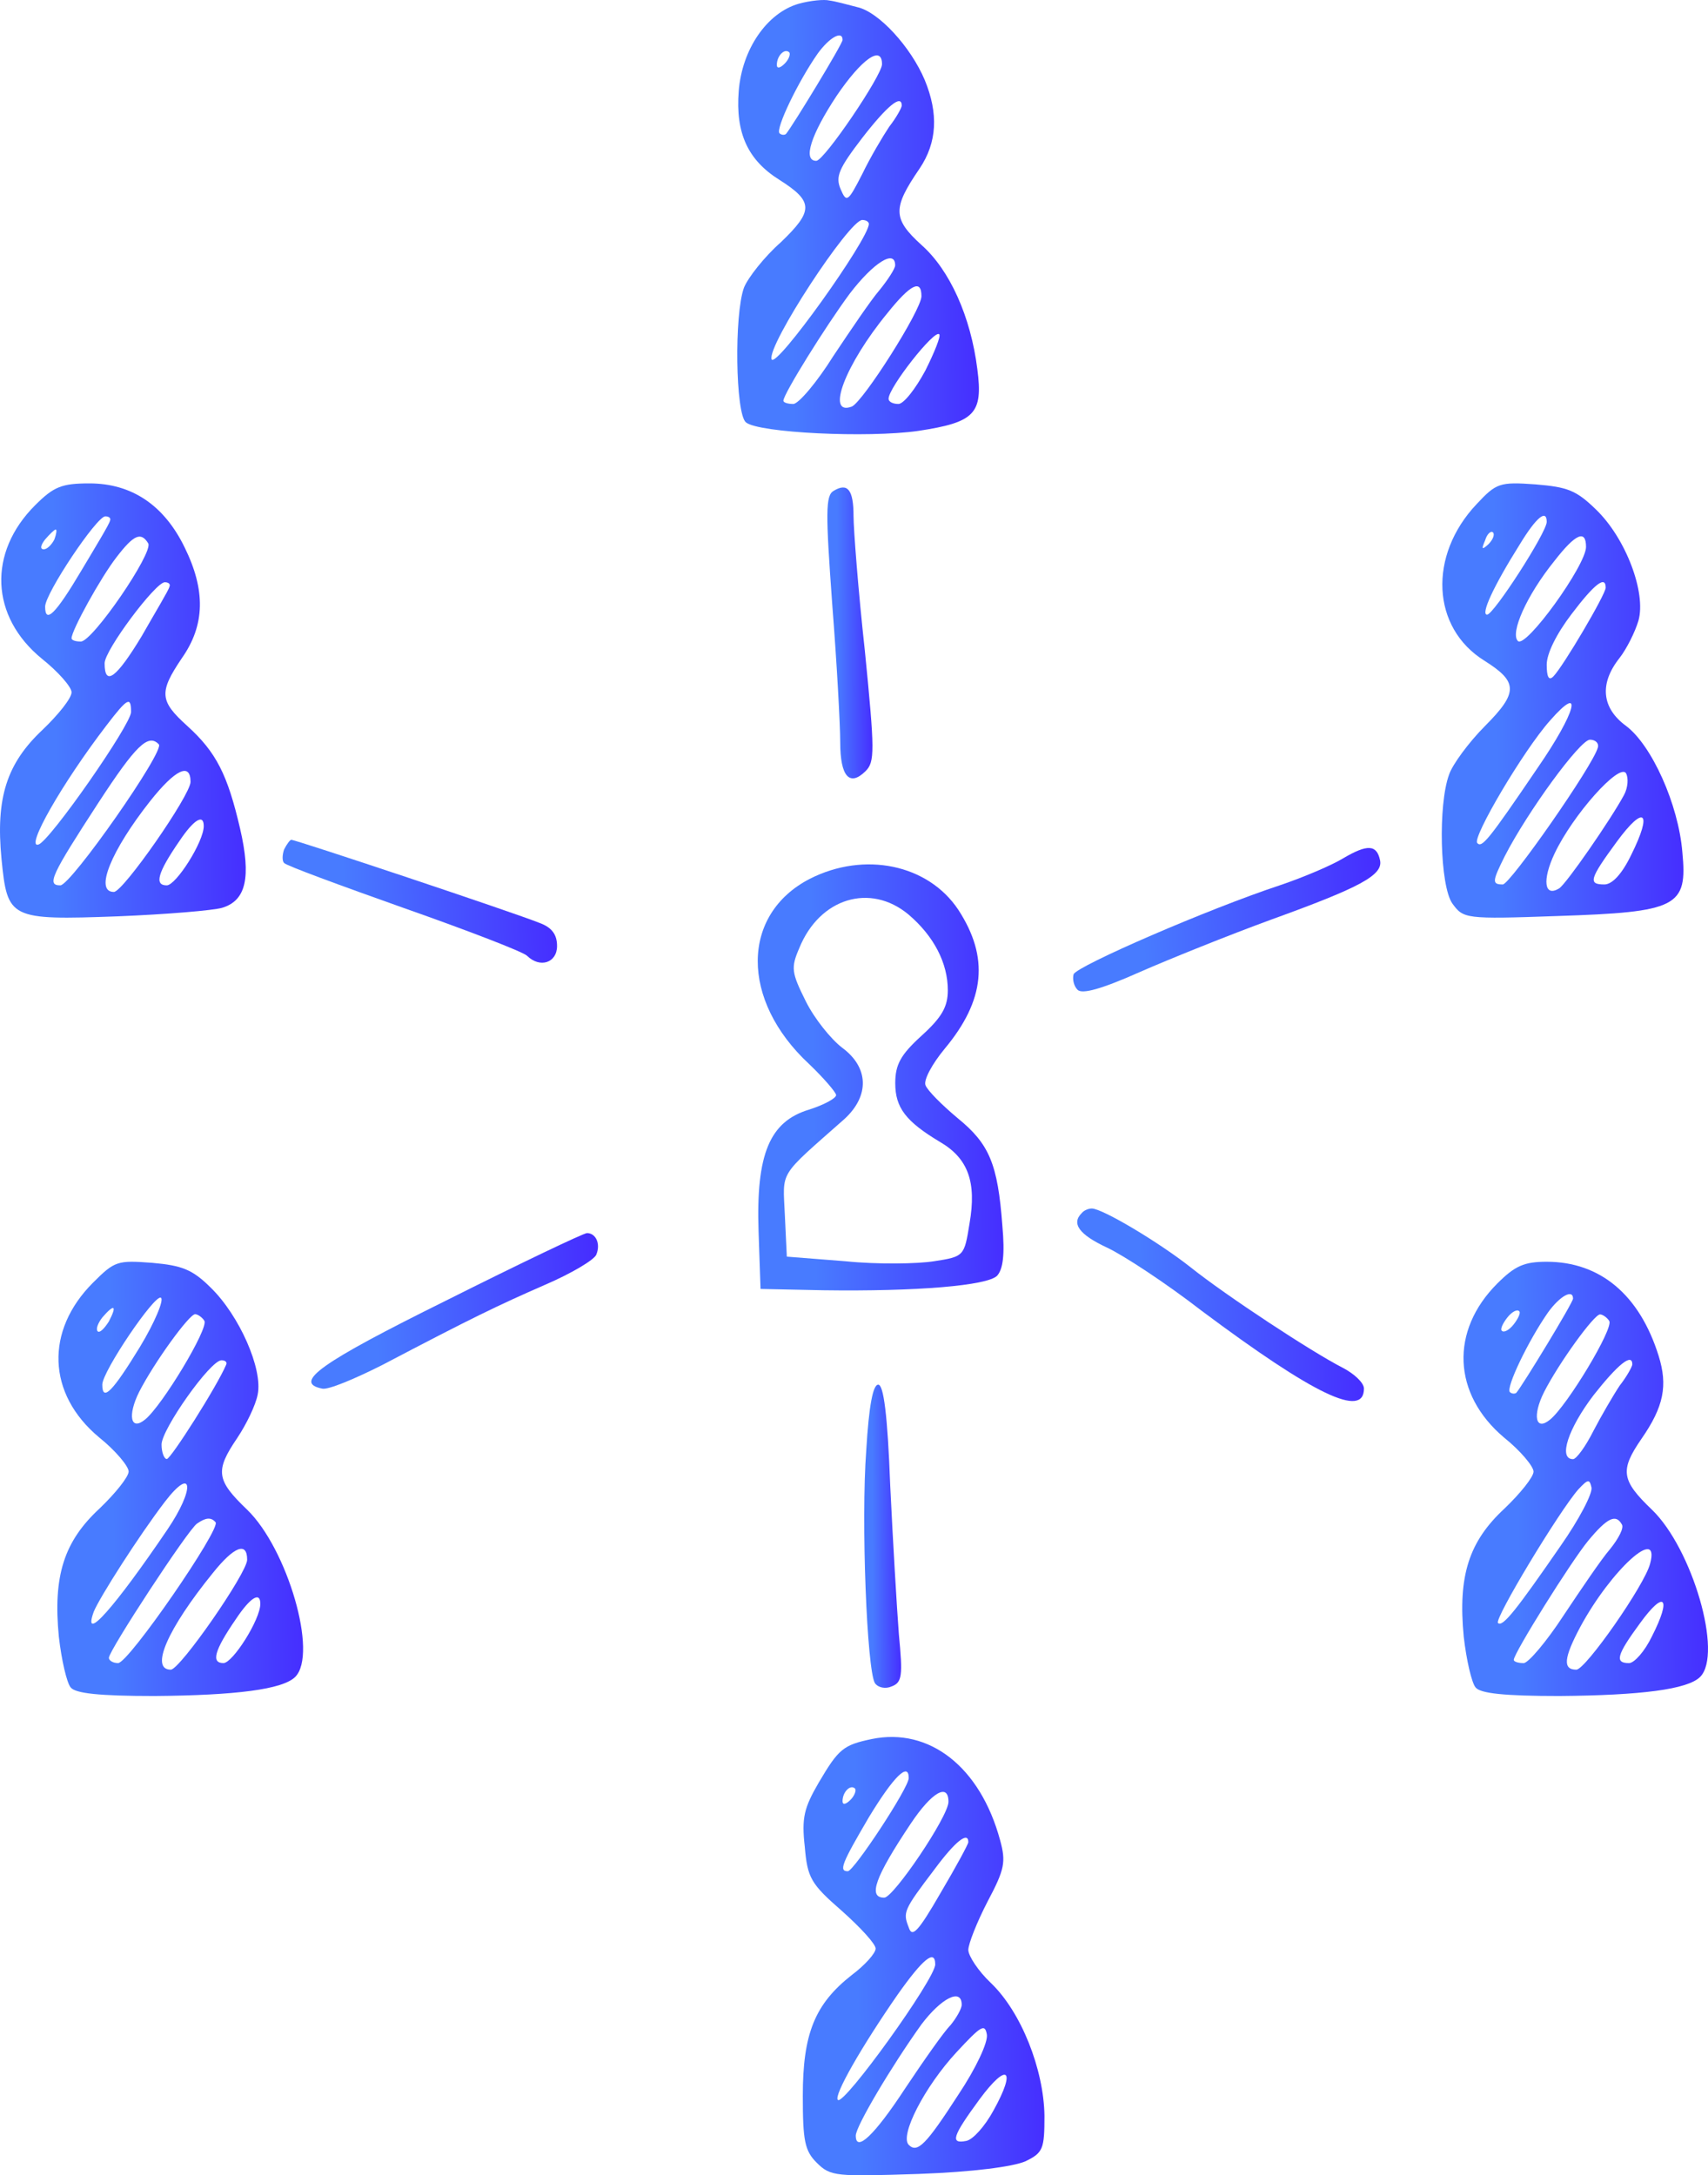<svg width="417" height="531" fill="none" xmlns="http://www.w3.org/2000/svg"><path d="M194.957.925c-7.703 2.246-13.801 11.067-14.604 21.333-.802 10.266 2.247 16.842 9.95 21.654 8.346 5.293 8.346 7.539.321 15.238-4.012 3.529-8.024 8.661-8.987 11.068-2.407 6.576-2.086 30.796.481 32.881 3.05 2.567 29.69 3.85 42.048 2.086 13.802-2.086 15.888-4.171 14.444-15.078-1.605-12.832-6.741-24.22-13.642-30.316-7.061-6.415-7.061-8.982-.481-18.606 4.333-6.416 4.654-13.473 1.284-21.654-3.37-8.02-11.234-16.681-16.53-17.804-2.408-.642-5.457-1.444-6.741-1.604-1.284-.32-4.654 0-7.543.802zm10.753 8.822c0 .962-12.197 21.012-13.802 22.937-.321.32-1.123.32-1.605-.16-.963-1.123 4.494-12.512 9.308-19.409 2.889-4.01 6.099-5.774 6.099-3.368zm-14.123 5.774c-1.123 1.123-1.926 1.284-1.926.321 0-2.245 1.926-4.17 3.05-3.048.321.482-.161 1.765-1.124 2.727zm23.752.16c0 2.728-14.123 23.58-16.048 23.58-3.371 0-1.284-6.417 4.975-15.88 6.098-8.982 11.073-12.511 11.073-7.7zm4.815 10.106c0 .481-1.284 2.887-3.049 5.133-1.605 2.406-4.655 7.538-6.58 11.548-3.531 6.898-3.852 7.058-5.296 3.69-1.284-3.048-.482-4.973 5.296-12.512 6.098-7.86 9.629-10.746 9.629-7.86zm-8.025 28.872c0 3.689-22.789 35.608-23.752 33.042-1.123-3.368 18.938-34.005 22.148-34.005.962 0 1.604.482 1.604.963zm6.42 10.105c0 .802-1.765 3.529-3.852 6.095-2.086 2.406-7.061 9.785-11.234 16.04-4.012 6.416-8.506 11.71-9.789 11.71-1.284 0-2.408-.322-2.408-.803 0-1.604 10.271-18.125 16.209-26.145 5.778-7.539 11.074-10.907 11.074-6.897zm6.419 7.539c0 3.368-14.283 25.824-17.011 26.947-6.42 2.406-1.605-10.266 8.666-22.777 5.778-7.218 8.345-8.34 8.345-4.17zm.963 18.125c-2.407 4.491-5.296 8.18-6.58 8.18-1.284 0-2.407-.481-2.407-1.283 0-2.727 11.234-17.002 12.357-15.72.482.322-1.123 4.332-3.37 8.823z" fill="url(#paint0_linear_15_83114)"/><path d="M8.598 123.308c-11.618 11.581-10.973 27.184 1.613 37.478 4.034 3.217 7.261 6.917 7.261 8.204 0 1.447-3.227 5.468-7.1 9.168C1.66 186.361-1.083 194.726.369 209.685c1.453 14.637 1.937 14.959 28.4 13.994 11.94-.483 23.397-1.448 25.495-2.091 5.809-1.77 7.1-7.4 4.357-19.302-3.066-13.19-5.81-18.659-12.91-25.093-6.776-6.112-6.938-8.203-1.29-16.568 5.647-8.042 5.809-16.567.645-27.023C40.063 123.308 32.156 118 21.83 118c-6.777 0-8.713.804-13.231 5.308zm18.233 3.86c-.16.805-3.388 6.113-6.938 12.064-6.293 10.616-8.875 13.19-8.875 8.847 0-3.217 12.586-22.036 14.684-22.036.968 0 1.452.482 1.13 1.125zm-13.554 4.504c-.645 1.287-1.775 2.413-2.582 2.413-.968 0-.806-.965.323-2.413 1.13-1.287 2.26-2.412 2.582-2.412.323 0 .161 1.125-.323 2.412zm22.913.965c1.291 2.252-13.554 23.967-16.458 23.967-1.291 0-2.26-.322-2.26-.804 0-1.93 7.1-14.798 10.973-19.785 4.195-5.469 5.97-6.273 7.745-3.378zm5.164 10.616c-.161.805-3.389 6.113-6.777 12.064-6.132 10.134-9.036 12.386-9.036 6.595 0-3.217 12.424-19.784 14.683-19.784.969 0 1.453.482 1.13 1.125zm-9.359 30.562c0 3.056-19.847 31.527-22.59 32.331-3.39 1.126 5.647-14.798 16.62-29.114 5.163-6.756 5.97-7.077 5.97-3.217zm6.777 7.882c1.614 1.447-21.46 34.422-24.043 34.422-3.388 0-2.259-2.413 9.36-20.267 9.035-13.834 12.101-16.89 14.683-14.155zm7.745 9.168c0 3.217-16.458 26.862-18.717 26.862-4.841 0-.646-10.133 8.874-22.197 6.132-7.721 9.843-9.49 9.843-4.665zm3.228 10.777c0 3.861-6.777 14.477-9.037 14.477-3.065 0-2.259-3.057 3.066-10.777 3.55-5.308 5.97-6.756 5.97-3.7z" fill="url(#paint1_linear_15_83114)"/><path d="M203.507 119.833c-1.951 1.124-1.951 5.3-.325 27.623 1.138 14.454 1.951 29.55 1.951 33.725 0 8.352 2.277 10.921 6.179 7.067 2.277-2.249 2.277-4.818-.162-29.39-1.626-14.775-2.765-29.71-2.765-32.922 0-6.424-1.463-8.191-4.878-6.103z" fill="url(#paint2_linear_15_83114)"/><path d="M360.505 123.062c-11.838 12.528-11.038 30.196 1.92 38.226 8.159 5.14 8.319 7.71.16 15.901-3.999 4.015-7.999 9.476-8.799 11.886-2.719 7.388-2.239 27.144.8 31.48 2.72 3.694 3.04 3.855 25.597 3.052 29.435-.964 31.835-2.249 30.555-15.58-.96-11.725-7.519-26.18-13.758-30.838-5.919-4.336-6.559-10.279-1.6-16.543 1.76-2.249 3.84-6.425 4.64-9.155 1.919-6.746-3.04-20.077-10.399-27.144-4.799-4.658-6.879-5.461-14.718-6.104-8.798-.642-9.598-.321-14.398 4.819zm17.118 4.337c0 2.569-12.958 22.646-14.558 22.646-1.6 0 1.44-6.746 7.999-17.186 3.999-6.585 6.559-8.673 6.559-5.46zm-14.238 5.46c-1.6 1.446-1.76 1.285-.8-.963.48-1.606 1.44-2.409 1.92-1.928.48.482 0 1.767-1.12 2.891zm23.837.643c0 4.497-14.718 24.895-16.638 22.968-1.92-1.928 2.08-11.083 8.959-19.595 5.119-6.585 7.679-7.71 7.679-3.373zm4.799 9.958c0 1.606-10.399 19.274-12.798 21.683-1.12 1.124-1.6 0-1.6-2.891 0-2.731 2.4-7.549 6.079-12.367 5.599-7.389 8.319-9.477 8.319-6.425zm-16.638 44.008c-11.998 17.668-13.598 19.595-14.718 18.311-1.279-1.285 11.199-22.487 17.758-29.875 8.319-9.476 6.399-2.088-3.04 11.564zm14.718-4.979c-1.12 4.337-21.437 33.408-23.197 33.408-2.719 0-2.559-.803.48-6.906 5.6-10.922 18.398-28.429 20.797-28.429 1.44 0 2.24.964 1.92 1.927zm6.399 11.565c-3.199 5.942-14.078 21.683-15.838 22.807-3.679 2.249-4.159-2.088-1.119-8.513 4.479-9.476 15.837-22.164 17.437-19.595.64 1.125.48 3.534-.48 5.301zm1.76 14.616c-2.24 4.657-4.639 7.227-6.559 7.227-4 0-3.68-1.285 3.039-10.44s8.799-7.388 3.52 3.213z" fill="url(#paint3_linear_15_83114)"/><path d="M69.36 207.357c-.48 1.415-.48 2.829 0 3.3.479.629 13.743 5.501 29.245 11.001 15.661 5.5 29.085 10.686 30.044 11.629 3.196 3.143 7.351 1.729 7.351-2.357 0-2.829-1.278-4.557-4.315-5.657C125.453 222.758 72.236 205 71.118 205c-.32 0-1.12 1.1-1.758 2.357z" fill="url(#paint4_linear_15_83114)"/><path d="M327.939 209.509c-2.89 1.748-9.632 4.609-15.251 6.517-17.819 5.881-49.604 19.709-50.568 21.776-.321 1.112 0 2.861.964 3.814 1.123 1.113 5.779-.159 15.09-4.291 7.224-3.179 21.832-9.06 32.267-12.875 21.511-7.789 27.29-10.809 26.488-14.465-.803-3.814-3.051-3.973-8.99-.476z" fill="url(#paint5_linear_15_83114)"/><path d="M197.715 214.521c-16.846 8.691-17.006 29.615-.161 45.227 3.53 3.38 6.578 6.921 6.578 7.565 0 .805-3.048 2.415-6.578 3.541-9.626 2.897-12.995 10.784-12.353 29.777l.481 14.003 15.241.321c22.942.322 40.108-1.126 42.515-3.54 1.444-1.61 1.925-5.151 1.283-12.233-1.123-15.13-3.209-19.958-10.909-26.235-3.851-3.219-7.38-6.76-7.861-8.048-.482-1.288 1.604-5.151 4.652-8.852 9.947-11.911 10.909-22.373 3.369-33.962-7.38-11.105-22.942-14.325-36.257-7.564zm24.064 8.691c6.257 5.311 9.626 11.911 9.626 18.51 0 4.023-1.444 6.599-6.417 11.105-5.134 4.668-6.417 7.082-6.417 11.589 0 5.955 2.567 9.335 10.909 14.325 6.899 4.024 8.984 9.818 7.22 19.958-1.284 7.887-1.284 8.048-8.664 9.175-4.011.643-13.797.804-21.658 0l-14.279-1.127-.481-10.14c-.481-11.106-1.765-9.014 14.599-23.499 6.097-5.634 5.936-12.555-.641-17.383-2.728-2.093-6.738-7.082-8.824-11.267-3.53-7.082-3.69-8.209-1.604-13.037 4.973-12.233 17.326-15.935 26.631-8.209z" fill="url(#paint6_linear_15_83114)"/><path d="M264.109 296.115c-2.606 2.548-.651 5.255 6.189 8.441 4.072 1.911 14.495 8.759 23.126 15.448C320.948 340.548 333 346.281 333 338.955c0-1.433-2.443-3.663-5.212-5.096-7.491-3.822-28.338-17.518-37.132-24.526-7.655-6.052-21.498-14.333-24.104-14.333-.814 0-1.954.478-2.443 1.115z" fill="url(#paint7_linear_15_83114)"/><path d="M108.981 317.434c-30.932 15.318-37.571 20.104-30.284 21.54 1.458.32 7.935-2.393 14.575-5.744 22.186-11.647 28.178-14.519 39.838-19.625 6.316-2.712 11.984-6.063 12.47-7.34 1.133-2.712-.162-5.265-2.267-5.265-.81 0-16.195 7.34-34.332 16.434z" fill="url(#paint8_linear_15_83114)"/><path d="M22.726 313.085c-11.735 11.73-11.253 27.157 1.447 37.763 4.018 3.214 7.233 7.07 7.233 8.356 0 1.285-3.215 5.303-7.073 8.998-8.68 8.035-11.413 16.391-9.966 31.336.643 5.624 1.929 11.248 2.893 12.373 1.126 1.446 6.912 2.089 20.415 2.089 19.933-.161 31.346-1.607 34.4-4.66 5.627-5.624-1.929-31.335-11.734-40.816-7.555-7.231-7.877-9.481-2.411-17.516 2.25-3.374 4.5-8.034 4.983-10.605 1.286-6.267-4.501-19.284-11.413-26.033-4.501-4.499-7.073-5.463-14.307-6.106-8.52-.643-9.162-.482-14.467 4.821zm11.413 15.748c-6.59 10.766-9.163 13.498-9.163 9.159 0-3.214 12.86-22.175 14.307-21.211.804.482-1.447 5.945-5.144 12.052zm-7.555-6.267c-1.125 1.767-2.25 2.892-2.733 2.41-.482-.482 0-1.928 1.125-3.374 2.894-3.375 3.698-3.054 1.608.964zm23.308-.161c1.125 1.768-10.288 20.729-14.467 24.104-3.537 2.892-4.34-.964-1.447-6.749 3.697-7.231 12.217-18.962 13.664-18.962.643 0 1.768.804 2.25 1.607zm5.305 10.766c-2.25 5.303-13.503 22.98-14.467 22.98-.643 0-1.286-1.607-1.286-3.536 0-3.696 11.895-20.568 14.628-20.568.964 0 1.446.482 1.125 1.124zM40.89 373.345c-12.86 18.961-20.897 28.121-18.003 20.086 1.446-3.535 11.091-18.64 17.36-26.835 6.913-8.999 7.395-3.214.643 6.749zm11.735-1.768c1.447 1.446-21.219 34.388-23.79 34.388-1.287 0-2.251-.642-2.251-1.285 0-1.768 19.45-31.496 21.54-32.782 2.09-1.446 3.376-1.606 4.5-.321zm7.716 9.16c0 3.213-16.397 26.835-18.647 26.835-5.144 0-.804-9.963 10.288-23.622 5.144-6.427 8.359-7.713 8.359-3.213zm3.215 10.766c0 3.857-6.752 14.462-9.002 14.462-3.054 0-2.25-3.053 3.054-10.766 3.537-5.303 5.948-6.749 5.948-3.696z" fill="url(#paint9_linear_15_83114)"/><path d="M365.565 313.3c-11.574 11.564-10.931 26.982 1.608 37.582 4.018 3.212 7.233 7.066 7.233 8.351 0 1.285-3.215 5.3-7.073 8.994-8.68 8.031-11.413 16.382-9.966 31.318.643 5.622 1.929 11.243 2.893 12.367 1.126 1.446 6.913 2.088 20.415 2.088 19.933-.161 31.346-1.606 34.4-4.658 5.627-5.621-1.929-31.318-11.734-40.794-7.555-7.227-7.877-9.636-2.572-17.345 5.465-7.87 6.43-13.009 4.179-20.236C400.287 316.03 390.642 308 377.621 308c-5.465 0-7.716.964-12.056 5.3zm18.486 3.694c0 .964-12.217 21.039-13.824 22.967-.322.321-1.126.321-1.608-.161-.964-1.124 4.501-12.527 9.324-19.433 2.893-4.015 6.108-5.782 6.108-3.373zm-14.467 6.264c-1.125 1.445-2.411 2.087-2.894 1.606-.482-.322.161-1.767 1.286-3.212 1.125-1.446 2.411-2.088 2.894-1.607.482.322-.161 1.767-1.286 3.213zm23.308-.803c1.125 1.766-10.288 20.718-14.467 24.09-3.537 2.891-4.34-.963-1.447-6.745 3.697-7.227 12.217-18.952 13.664-18.952.643 0 1.768.804 2.25 1.607zm5.626 10.6c0 .481-1.286 2.89-3.054 5.139-1.607 2.409-4.501 7.388-6.43 11.082-1.929 3.854-4.179 6.906-4.983 6.906-3.697 0-1.125-7.549 4.983-15.579 5.948-7.548 9.484-10.439 9.484-7.548zm-17.521 44.327c-10.77 15.579-14.146 19.915-15.271 18.791-.965-.964 14.949-27.303 19.611-32.603 2.411-2.57 2.733-2.57 3.215-.482.321 1.445-3.054 7.87-7.555 14.294zm14.949-5.3c.643.803-.803 3.533-2.893 6.103-2.09 2.409-7.073 9.797-11.252 16.06-4.18 6.425-8.681 11.725-9.806 11.725-1.286 0-2.411-.322-2.411-.803 0-1.606 13.824-23.77 18.164-29.07 4.662-5.621 6.752-6.585 8.198-4.015zm6.913 9.636c-1.286 5.14-15.754 25.858-18.004 25.858-3.376 0-3.054-2.891.964-10.44 7.555-13.972 19.612-24.894 17.04-15.418zm.482 17.667c-1.768 3.694-4.34 6.585-5.626 6.585-3.537 0-3.055-1.928 2.732-9.797 5.948-8.191 7.716-6.264 2.894 3.212z" fill="url(#paint10_linear_15_83114)"/><path d="M211.493 353.994c-1.299 17.287.163 53.638 2.111 56.869.812 1.131 2.599 1.454 4.06.808 2.598-.97 2.761-2.585 1.786-12.763-.487-6.301-1.461-22.78-2.111-36.351-.649-17.287-1.624-24.557-2.923-24.557s-2.273 5.17-2.923 15.994z" fill="url(#paint11_linear_15_83114)"/><path d="M212.811 424.51c-6.951 1.452-8.082 2.42-12.932 10.648-3.556 6.13-4.202 8.55-3.394 15.649.647 7.583 1.455 9.035 9.052 15.649 4.526 4.034 8.244 8.067 8.244 9.196 0 1.13-2.586 4.034-5.819 6.454C198.91 489.205 196 496.465 196 511.63c0 10.971.485 13.391 3.395 16.295 3.394 3.388 4.687 3.388 24.893 2.742 13.416-.484 22.953-1.774 26.024-3.065 4.365-2.097 4.688-3.065 4.688-11.132-.162-11.293-5.658-25.329-13.093-32.428-3.071-2.904-5.496-6.615-5.496-8.067s2.101-6.776 4.688-11.777c4.202-7.906 4.526-9.68 3.071-15.004-4.849-17.908-17.296-27.588-31.359-24.684zm9.052 9.518c0 2.42-13.416 22.748-14.871 22.748-2.263 0-1.455-1.936 5.172-13.229 5.981-9.841 9.699-13.552 9.699-9.519zm-14.225 5.324c-1.131 1.13-1.939 1.291-1.939.323 0-2.259 1.939-4.195 3.071-3.065.323.484-.162 1.774-1.132 2.742zm23.924.484c0 3.55-13.417 23.394-15.68 23.394-4.041 0-2.263-5.002 6.466-18.07 5.173-7.744 9.214-10.002 9.214-5.324zm4.849 9.842c0 .484-3.071 6.13-6.789 12.422-5.496 9.519-6.951 10.971-7.759 8.39-1.455-3.711-1.293-4.195 6.304-14.198 5.011-6.776 8.244-9.357 8.244-6.614zm-8.082 29.846c0 3.55-22.307 34.526-23.762 33.074-1.131-.968 5.819-13.068 14.548-25.652 6.143-8.712 9.214-11.294 9.214-7.422zm6.466 9.842c0 .968-1.294 3.227-2.748 5.001-1.617 1.614-6.466 8.551-10.992 15.327-7.597 11.616-12.123 15.811-12.123 11.616 0-2.259 8.728-16.94 16.002-27.104 4.85-6.453 9.861-9.035 9.861-4.84zm-.809 21.941c-7.92 12.262-10.022 14.359-12.123 12.262-2.263-2.259 3.879-14.198 11.638-22.587 5.981-6.453 6.951-7.099 7.436-4.356.323 1.936-2.748 8.389-6.951 14.681zm8.567 3.872c-2.101 3.872-5.011 7.099-6.627 7.422-4.041.806-3.394-1.13 3.233-10.164 6.789-9.196 9.052-7.422 3.394 2.742z" fill="url(#paint12_linear_15_83114)"/><defs><linearGradient id="paint0_linear_15_83114" x1="193.976" y1="106" x2="243.326" y2="105.341" gradientUnits="userSpaceOnUse"><stop stop-color="#487BFF"/><stop offset="1" stop-color="#4627FF"/></linearGradient><linearGradient id="paint1_linear_15_83114" x1="14.213" y1="224" x2="64.399" y2="223.318" gradientUnits="userSpaceOnUse"><stop stop-color="#487BFF"/><stop offset="1" stop-color="#4627FF"/></linearGradient><linearGradient id="paint2_linear_15_83114" x1="204.606" y1="190" x2="213.808" y2="189.966" gradientUnits="userSpaceOnUse"><stop stop-color="#487BFF"/><stop offset="1" stop-color="#4627FF"/></linearGradient><linearGradient id="paint3_linear_15_83114" x1="365.976" y1="224" x2="415.326" y2="223.341" gradientUnits="userSpaceOnUse"><stop stop-color="#487BFF"/><stop offset="1" stop-color="#4627FF"/></linearGradient><linearGradient id="paint4_linear_15_83114" x1="84.871" y1="235" x2="140.761" y2="232.004" gradientUnits="userSpaceOnUse"><stop stop-color="#487BFF"/><stop offset="1" stop-color="#4627FF"/></linearGradient><linearGradient id="paint5_linear_15_83114" x1="279.766" y1="242" x2="342.344" y2="238.781" gradientUnits="userSpaceOnUse"><stop stop-color="#487BFF"/><stop offset="1" stop-color="#4627FF"/></linearGradient><linearGradient id="paint6_linear_15_83114" x1="199.213" y1="315" x2="249.398" y2="314.305" gradientUnits="userSpaceOnUse"><stop stop-color="#487BFF"/><stop offset="1" stop-color="#4627FF"/></linearGradient><linearGradient id="paint7_linear_15_83114" x1="279.582" y1="342" x2="338.068" y2="339.909" gradientUnits="userSpaceOnUse"><stop stop-color="#487BFF"/><stop offset="1" stop-color="#4627FF"/></linearGradient><linearGradient id="paint8_linear_15_83114" x1="92.582" y1="339" x2="151.028" y2="336.415" gradientUnits="userSpaceOnUse"><stop stop-color="#487BFF"/><stop offset="1" stop-color="#4627FF"/></linearGradient><linearGradient id="paint9_linear_15_83114" x1="28.213" y1="414" x2="78.399" y2="413.318" gradientUnits="userSpaceOnUse"><stop stop-color="#487BFF"/><stop offset="1" stop-color="#4627FF"/></linearGradient><linearGradient id="paint10_linear_15_83114" x1="371.213" y1="414" x2="421.399" y2="413.318" gradientUnits="userSpaceOnUse"><stop stop-color="#487BFF"/><stop offset="1" stop-color="#4627FF"/></linearGradient><linearGradient id="paint11_linear_15_83114" x1="213.132" y1="412" x2="220.661" y2="411.978" gradientUnits="userSpaceOnUse"><stop stop-color="#487BFF"/><stop offset="1" stop-color="#4627FF"/></linearGradient><linearGradient id="paint12_linear_15_83114" x1="209.976" y1="531" x2="259.326" y2="530.347" gradientUnits="userSpaceOnUse"><stop stop-color="#487BFF"/><stop offset="1" stop-color="#4627FF"/></linearGradient></defs></svg>